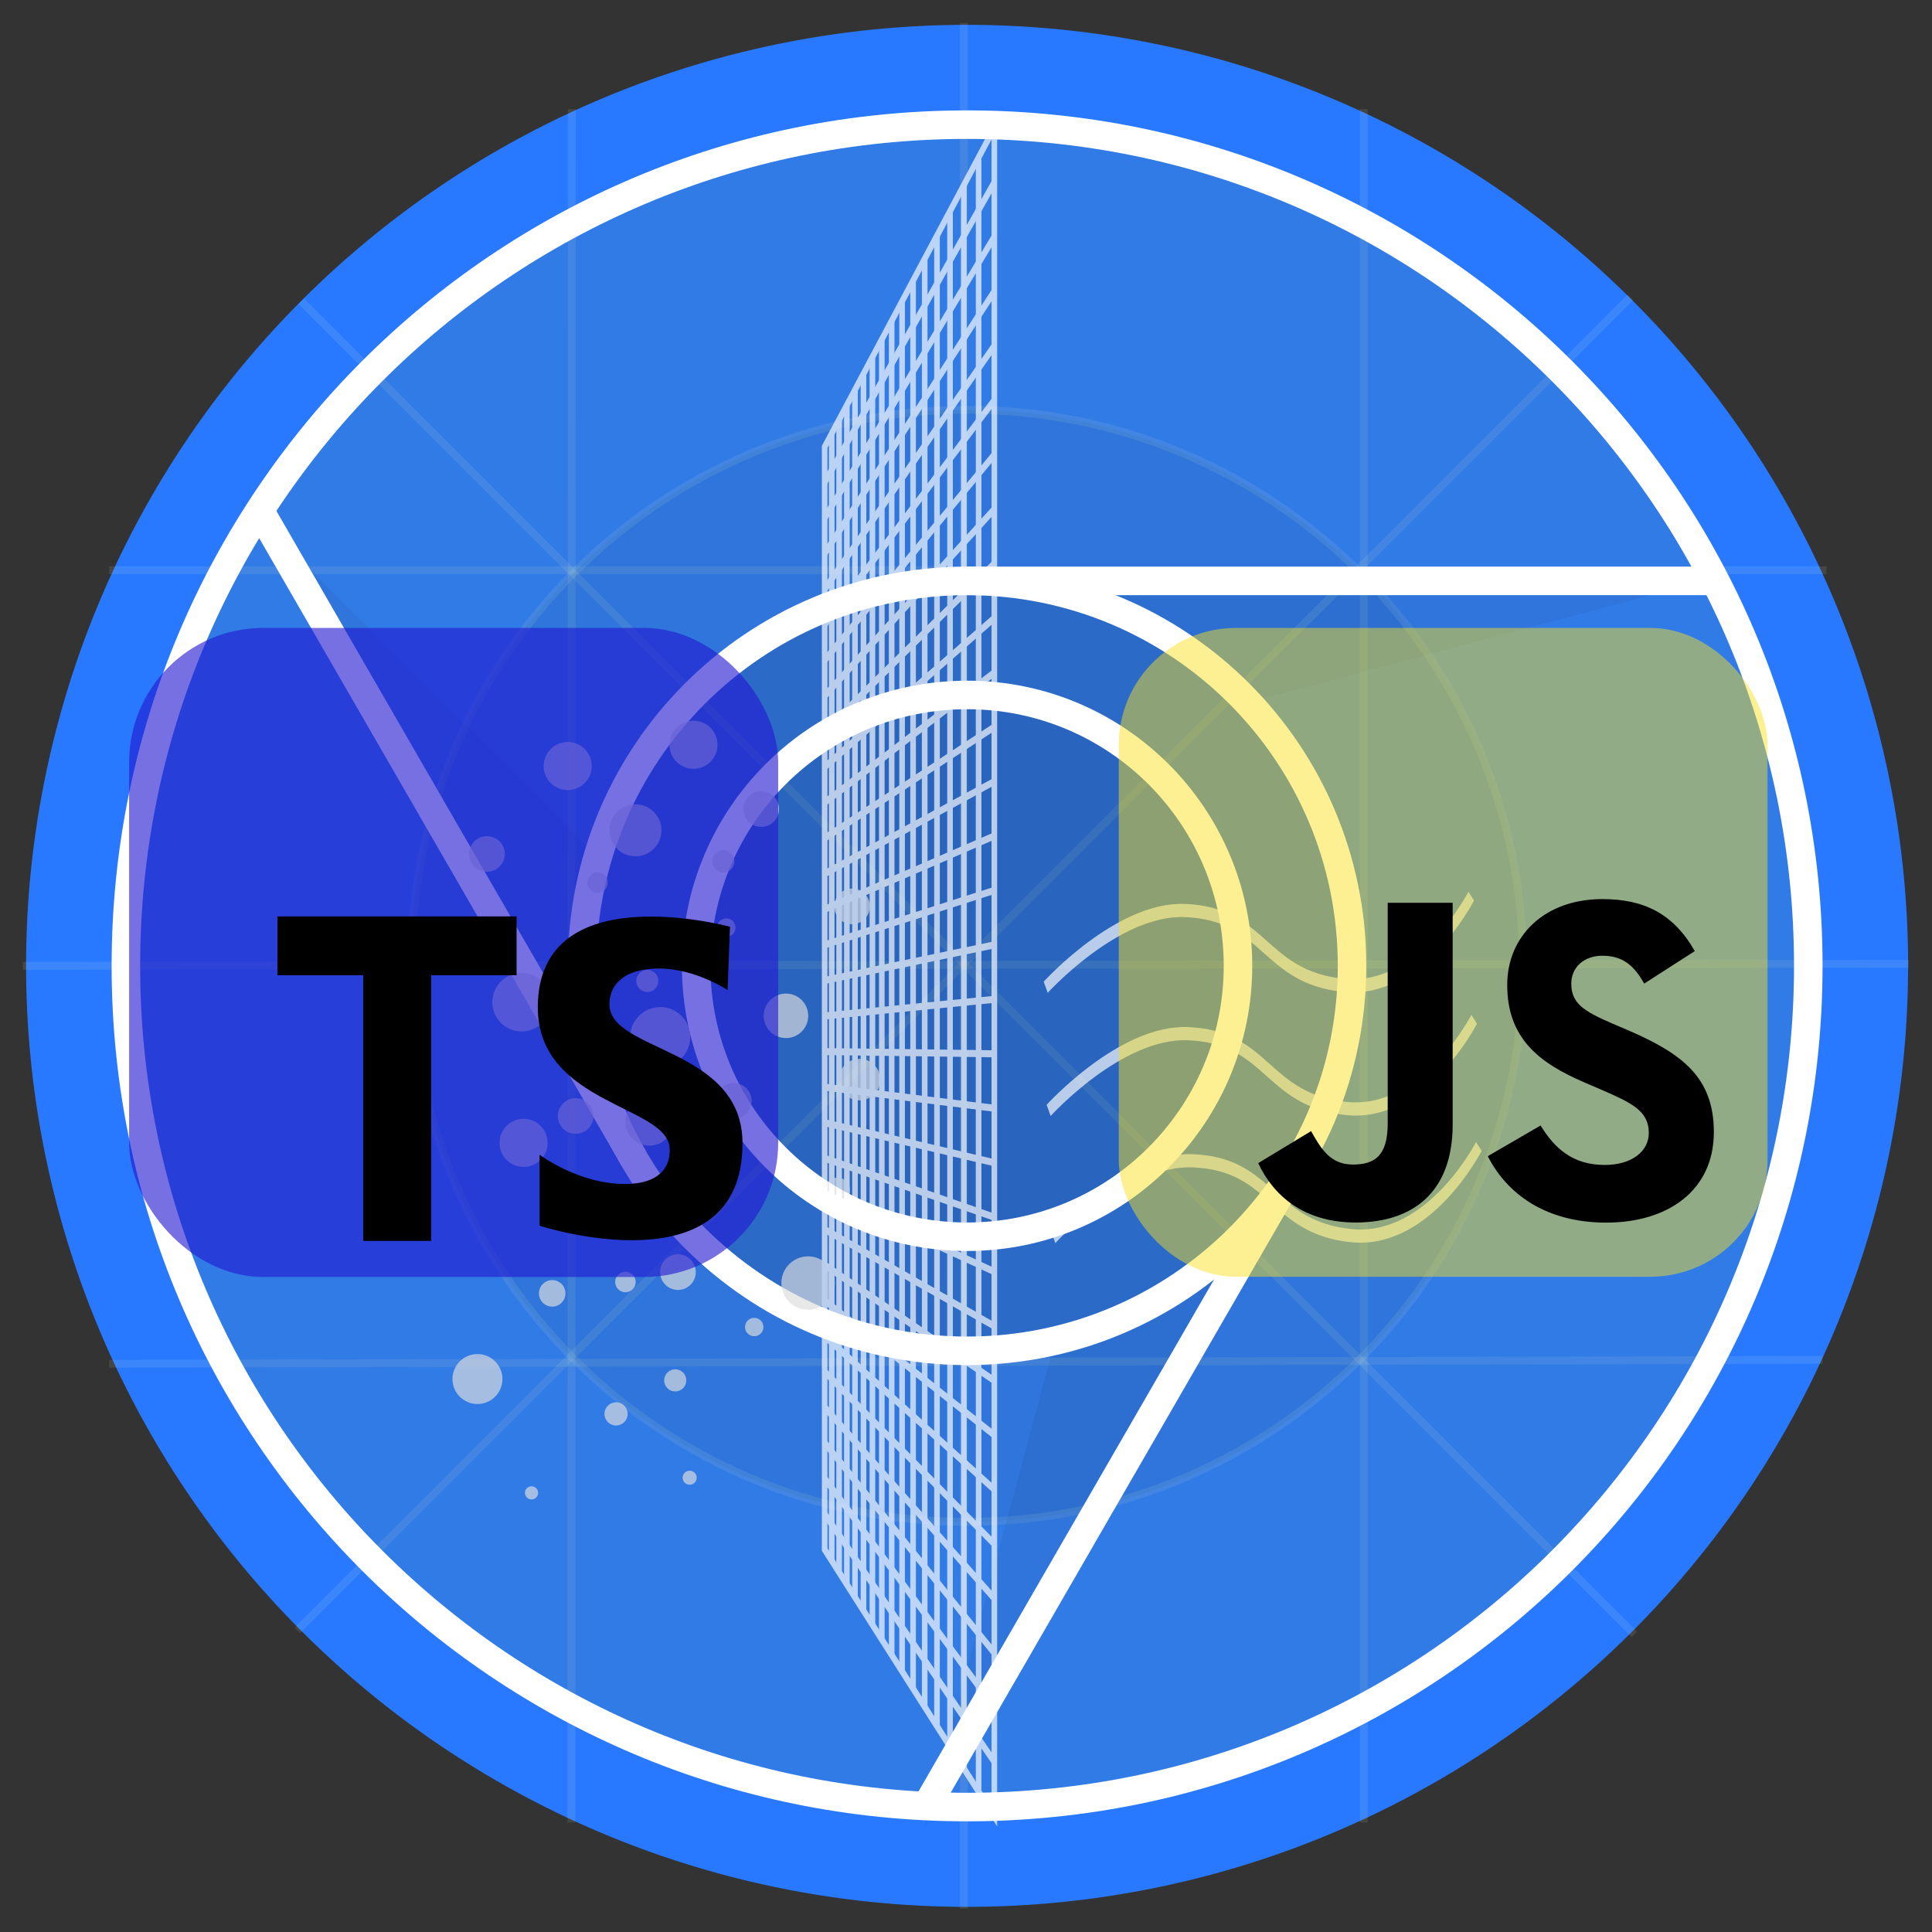 <?xml version="1.0" encoding="utf-8"?>
<svg viewBox="0 0 512 512" width="512px" height="512px" xmlns="http://www.w3.org/2000/svg">
  <rect x="0" y="0" width="512" height="512" fill="#333333" stroke="none"/>
  <g style="" transform="matrix(3.325, 0, 0, 3.325, -136.061, -129.74)">
    <path d="M 118 41 H 118 A 75 75 0 0 1 193 116 V 116 A 75 75 0 0 1 118 191 H 118 A 75 75 0 0 1 43 116 V 116 A 75 75 0 0 1 118 41 Z" fill="#2879ff" style=""/>
    <g style="">
      <path d="M 64.93 63.029 L 171.18 169.279" style="stroke: rgba(243, 250, 218, 0.1); stroke-width: 0.625px;"/>
      <path d="M 170.868 62.717 L 64.618 168.967" style="stroke: rgba(243, 250, 218, 0.1); stroke-width: 0.625px;"/>
      <path d="M 149.618 47.717 L 149.618 184.279" style="stroke: rgba(243, 250, 218, 0.1); stroke-width: 0.625px;"/>
      <path d="M 86.493 47.717 L 86.461 184.279" style="stroke: rgba(243, 250, 218, 0.1); stroke-width: 0.625px;"/>
      <path d="M 186.18 147.404 L 49.618 147.717" style="stroke: rgba(243, 250, 218, 0.1); stroke-width: 0.625px;"/>
      <path d="M 186.493 84.467 L 49.618 84.467" style="stroke: rgba(243, 250, 218, 0.1); stroke-width: 0.625px;"/>
      <path d="M 118 160.318 C 142.476 160.318 162.318 140.476 162.318 116 C 162.318 91.524 142.476 71.682 118 71.682 C 93.524 71.682 73.682 91.524 73.682 116 C 73.682 140.476 93.524 160.318 118 160.318 Z" style="stroke: rgba(243, 250, 218, 0.1); stroke-width: 0.625px; fill-opacity: 0.05;"/>
      <path d="M 42.743 115.998 L 193.055 115.842" style="stroke: rgba(243, 250, 218, 0.1); stroke-width: 0.625px;"/>
      <path d="M 117.743 40.842 L 117.743 191.154" style="stroke: rgba(243, 250, 218, 0.1); stroke-width: 0.625px;"/>
    </g>
    <path d="m118 184.182c37.656 0 68.182-30.526 68.182-68.182 0-37.656-30.526-68.182-68.182-68.182-37.656 0-68.182 30.526-68.182 68.182 0 37.656 30.526 68.182 68.182 68.182z" fill-opacity=".08" style="fill: rgb(186, 218, 85);"/>
    <g style="">
      <path d="M 60.046 78.813 L 87.871 106.635 C 86.983 109.527 86.504 112.599 86.504 115.783 C 86.504 121.272 87.926 126.429 90.422 130.905 Z" fill="#000" fill-opacity=".05" style=""/>
      <path d="M 144.769 131.909 L 144.778 131.914 L 114.591 184.706 L 124.784 146.679 C 133.314 144.73 140.508 139.274 144.769 131.909 Z" fill="#000" fill-opacity=".05" style=""/>
      <path d="M 117.853 84.75 C 118.024 84.75 118.196 84.751 118.367 84.754 L 178.822 84.754 L 140.841 94.902 C 145.882 100.43 148.955 107.782 148.955 115.853 C 148.955 133.03 135.03 146.955 117.853 146.955 C 100.675 146.955 86.75 133.03 86.75 115.853 C 86.75 98.675 100.675 84.75 117.853 84.75 Z" fill="#000" fill-opacity=".05" style=""/>
      <path d="M 118 183.046 C 155.028 183.046 185.045 153.028 185.045 116 C 185.045 78.972 155.028 48.955 118 48.955 C 80.971 48.955 50.954 78.972 50.954 116 C 50.954 153.028 80.971 183.046 118 183.046 Z" stroke="#fff" stroke-width="2.273" style="fill-opacity: 0.05;"/>
    </g>
    <g style="">
      <path d="M 118 146.682 C 134.945 146.682 148.682 132.945 148.682 116 C 148.682 99.055 134.945 85.318 118 85.318 C 101.055 85.318 87.318 99.055 87.318 116 C 87.318 132.945 101.055 146.682 118 146.682 Z" stroke="#fff" stroke-width="2.273" style="fill-opacity: 0.05;"/>
      <path d="M 118 137.591 C 129.924 137.591 139.591 127.924 139.591 116 C 139.591 104.076 129.924 94.409 118 94.409 C 106.076 94.409 96.409 104.076 96.409 116 C 96.409 127.924 106.076 137.591 118 137.591 Z" stroke="#fff" stroke-width="2.273" style="fill-opacity: 0.05;"/>
      <path d="M 178.227 84.182 L 118 84.182 L 118 86.455 L 178.227 86.455 Z" fill="#fff" style=""/>
      <path clip-rule="evenodd" d="M 145.556 131.909 L 115.442 184.068 L 113.474 182.931 L 143.587 130.773 Z" fill="#fff" fill-rule="evenodd" style=""/>
      <path clip-rule="evenodd" d="M 90.444 131.909 L 60.331 79.751 L 62.299 78.614 L 92.413 130.773 Z" fill="#fff" fill-rule="evenodd" style=""/>
    </g>
  </g>
  <g transform="matrix(0.916, 0, 0, 0.916, 24.437, 21.53)" style="opacity: 0.67;">
    <g style="" transform="matrix(1.411, 0, 0, 1.411, 44.148, -37.337)">
      <circle style="stroke-width: 2.127px; fill: rgb(221, 221, 221);" cx="66.209" cy="166.87" r="4.932"/>
      <circle style="stroke-width: 2.127px; fill: rgb(221, 221, 221);" cx="80.098" cy="180.051" r="5.332"/>
      <circle style="stroke-width: 2.127px; fill: rgb(221, 221, 221);" cx="72.324" cy="190.763" r="2.104"/>
      <circle style="stroke-width: 2.127px; fill: rgb(221, 221, 221);" cx="85.172" cy="222.443" r="6.157"/>
      <circle style="stroke-width: 2.127px; fill: rgb(221, 221, 221);" cx="67.836" cy="238.633" r="3.656"/>
      <circle style="stroke-width: 2.127px; fill: rgb(221, 221, 221);" cx="56.748" cy="215.292" r="6.004"/>
      <circle style="stroke-width: 2.127px; fill: rgb(221, 221, 221);" cx="63.027" cy="274.996" r="2.72"/>
      <circle style="stroke-width: 2.127px; fill: rgb(221, 221, 221);" cx="98.729" cy="200.001" r="1.888"/>
      <circle style="stroke-width: 2.127px; fill: rgb(221, 221, 221);" cx="100.261" cy="235.525" r="3.656"/>
      <circle style="stroke-width: 2.127px; fill: rgb(221, 221, 221);" cx="57.161" cy="244.14" r="4.932"/>
      <circle style="stroke-width: 2.127px; fill: rgb(221, 221, 221);" cx="71.05" cy="257.321" r="3.656"/>
      <circle style="stroke-width: 2.127px; fill: rgb(221, 221, 221);" cx="49.652" cy="184.9" r="3.656"/>
      <circle style="stroke-width: 2.127px; fill: rgb(221, 221, 221);" cx="76.124" cy="299.713" r="2.379"/>
      <circle style="stroke-width: 2.127px; fill: rgb(221, 221, 221);" cx="58.788" cy="315.903" r="1.352"/>
      <circle style="stroke-width: 2.127px; fill: rgb(221, 221, 221);" cx="47.7" cy="292.562" r="5.123"/>
      <circle style="stroke-width: 2.127px; fill: rgb(221, 221, 221);" cx="91.213" cy="312.795" r="1.443"/>
      <circle style="stroke-width: 2.127px; fill: rgb(221, 221, 221);" cx="91.994" cy="162.513" r="4.932"/>
      <circle style="stroke-width: 2.127px; fill: rgb(221, 221, 221);" cx="105.883" cy="175.694" r="3.656"/>
      <circle style="stroke-width: 2.127px; fill: rgb(221, 221, 221);" cx="98.109" cy="186.406" r="2.28"/>
      <circle style="stroke-width: 2.127px; fill: rgb(221, 221, 221);" cx="110.957" cy="218.086" r="4.565"/>
      <circle style="stroke-width: 2.127px; fill: rgb(221, 221, 221);" cx="82.533" cy="210.935" r="2.271"/>
      <circle style="stroke-width: 2.127px; fill: rgb(221, 221, 221);" cx="88.812" cy="270.639" r="3.656"/>
      <circle style="stroke-width: 2.127px; fill: rgb(221, 221, 221);" cx="121.501" cy="253.824" r="2.572"/>
      <circle style="stroke-width: 2.127px; fill: rgb(221, 221, 221);" cx="124.514" cy="195.644" r="3.656"/>
      <circle style="stroke-width: 2.127px; fill: rgb(221, 221, 221);" cx="126.046" cy="231.168" r="4.257"/>
      <circle style="stroke-width: 2.127px; fill: rgb(221, 221, 221);" cx="82.946" cy="239.783" r="4.932"/>
      <circle style="stroke-width: 2.127px; fill: rgb(221, 221, 221);" cx="96.835" cy="252.964" r="2.51"/>
      <circle style="stroke-width: 2.127px; fill: rgb(221, 221, 221);" cx="115.494" cy="272.885" r="5.477"/>
      <circle style="stroke-width: 2.127px; fill: rgb(221, 221, 221);" cx="78.046" cy="272.665" r="2.104"/>
      <circle style="stroke-width: 2.127px; fill: rgb(221, 221, 221);" cx="104.451" cy="281.903" r="1.888"/>
      <circle style="stroke-width: 2.127px; fill: rgb(221, 221, 221);" cx="88.255" cy="292.837" r="2.271"/>
    </g>
    <g transform="matrix(0.804, 0, 0, 1.411, 106.989, -86.169)" style="">
      <path d="M 210.036 246.839 C 210.036 246.839 235.797 230.61 259.997 231.101 C 289.244 231.695 287.994 244.728 317.197 246.447 C 345.278 248.1 363.157 228.158 363.157 228.158" style="fill: none; stroke-width: 2.709px; stroke: rgb(255, 255, 255);"/>
      <path d="M 211.094 272.09 C 211.094 272.09 236.855 255.861 261.055 256.352 C 290.302 256.946 289.052 269.979 318.255 271.698 C 346.336 273.351 364.215 253.409 364.215 253.409" style="fill: none; stroke-width: 2.709px; stroke: rgb(255, 255, 255);"/>
      <path d="M 212.785 298.157 C 212.785 298.157 238.546 281.928 262.746 282.419 C 291.993 283.013 290.743 296.046 319.946 297.765 C 348.027 299.418 365.906 279.476 365.906 279.476" style="fill: none; stroke-width: 2.709px; stroke: rgb(255, 255, 255);"/>
    </g>
    <g transform="matrix(0.815, 0, 0, 1.013, 245.211, 81.769)" style="">
      <polygon class="cls-1" points="-40.868 23.705 19.368 -67.408 19.368 414.83 -40.868 338.635 -40.868 23.705" style="fill: none; stroke-miterlimit: 10; stroke-width: 2px; stroke: rgb(255, 255, 255);"/>
      <line class="cls-1" x1="-40.868" y1="328.474" x2="19.368" y2="399.272" style="fill: none; stroke-miterlimit: 10; stroke-width: 2px; stroke: rgb(255, 255, 255);"/>
      <line class="cls-1" x1="-40.868" y1="318.314" x2="19.368" y2="383.713" style="fill: none; stroke-miterlimit: 10; stroke-width: 2px; stroke: rgb(255, 255, 255);"/>
      <line class="cls-1" x1="-40.868" y1="308.153" x2="19.368" y2="368.16" style="fill: none; stroke-miterlimit: 10; stroke-width: 2px; stroke: rgb(255, 255, 255);"/>
      <line class="cls-1" x1="-40.868" y1="297.998" x2="19.368" y2="352.602" style="fill: none; stroke-miterlimit: 10; stroke-width: 2px; stroke: rgb(255, 255, 255);"/>
      <line class="cls-1" x1="-40.868" y1="287.838" x2="19.368" y2="337.049" style="fill: none; stroke-miterlimit: 10; stroke-width: 2px; stroke: rgb(255, 255, 255);"/>
      <line class="cls-1" x1="-40.868" y1="277.677" x2="19.368" y2="321.491" style="fill: none; stroke-miterlimit: 10; stroke-width: 2px; stroke: rgb(255, 255, 255);"/>
      <line class="cls-1" x1="-40.868" y1="267.517" x2="19.368" y2="305.938" style="fill: none; stroke-miterlimit: 10; stroke-width: 2px; stroke: rgb(255, 255, 255);"/>
      <line class="cls-1" x1="-40.868" y1="257.362" x2="19.368" y2="290.38" style="fill: none; stroke-miterlimit: 10; stroke-width: 2px; stroke: rgb(255, 255, 255);"/>
      <line class="cls-1" x1="-40.868" y1="247.201" x2="19.368" y2="274.821" style="fill: none; stroke-miterlimit: 10; stroke-width: 2px; stroke: rgb(255, 255, 255);"/>
      <line class="cls-1" x1="-40.868" y1="237.041" x2="19.368" y2="259.268" style="fill: none; stroke-miterlimit: 10; stroke-width: 2px; stroke: rgb(255, 255, 255);"/>
      <line class="cls-1" x1="-40.868" y1="226.88" x2="19.368" y2="243.71" style="fill: none; stroke-miterlimit: 10; stroke-width: 2px; stroke: rgb(255, 255, 255);"/>
      <line class="cls-1" x1="-40.868" y1="216.726" x2="19.368" y2="228.157" style="fill: none; stroke-miterlimit: 10; stroke-width: 2px; stroke: rgb(255, 255, 255);"/>
      <line class="cls-1" x1="-40.868" y1="206.565" x2="19.368" y2="212.599" style="fill: none; stroke-miterlimit: 10; stroke-width: 2px; stroke: rgb(255, 255, 255);"/>
      <line class="cls-1" x1="-40.868" y1="196.404" x2="19.368" y2="197.046" style="fill: none; stroke-miterlimit: 10; stroke-width: 2px; stroke: rgb(255, 255, 255);"/>
      <line class="cls-1" x1="-40.868" y1="186.244" x2="19.368" y2="181.487" style="fill: none; stroke-miterlimit: 10; stroke-width: 2px; stroke: rgb(255, 255, 255);"/>
      <line class="cls-1" x1="-40.868" y1="176.089" x2="19.368" y2="165.929" style="fill: none; stroke-miterlimit: 10; stroke-width: 2px; stroke: rgb(255, 255, 255);"/>
      <line class="cls-1" x1="-40.868" y1="165.929" x2="19.368" y2="150.376" style="fill: none; stroke-miterlimit: 10; stroke-width: 2px; stroke: rgb(255, 255, 255);"/>
      <line class="cls-1" x1="-40.868" y1="155.768" x2="19.368" y2="134.818" style="fill: none; stroke-miterlimit: 10; stroke-width: 2px; stroke: rgb(255, 255, 255);"/>
      <line class="cls-1" x1="-40.868" y1="145.614" x2="19.368" y2="119.265" style="fill: none; stroke-miterlimit: 10; stroke-width: 2px; stroke: rgb(255, 255, 255);"/>
      <line class="cls-1" x1="-40.868" y1="135.453" x2="19.368" y2="103.706" style="fill: none; stroke-miterlimit: 10; stroke-width: 2px; stroke: rgb(255, 255, 255);"/>
      <line class="cls-1" x1="-40.868" y1="125.292" x2="19.368" y2="88.154" style="fill: none; stroke-miterlimit: 10; stroke-width: 2px; stroke: rgb(255, 255, 255);"/>
      <line class="cls-1" x1="-40.868" y1="115.132" x2="19.368" y2="72.595" style="fill: none; stroke-miterlimit: 10; stroke-width: 2px; stroke: rgb(255, 255, 255);"/>
      <line class="cls-1" x1="-40.868" y1="104.977" x2="19.368" y2="57.037" style="fill: none; stroke-miterlimit: 10; stroke-width: 2px; stroke: rgb(255, 255, 255);"/>
      <line class="cls-1" x1="-40.868" y1="94.817" x2="19.368" y2="41.484" style="fill: none; stroke-miterlimit: 10; stroke-width: 2px; stroke: rgb(255, 255, 255);"/>
      <line class="cls-1" x1="-40.868" y1="84.656" x2="19.368" y2="25.925" style="fill: none; stroke-miterlimit: 10; stroke-width: 2px; stroke: rgb(255, 255, 255);"/>
      <line class="cls-1" x1="-40.868" y1="74.495" x2="19.368" y2="10.373" style="fill: none; stroke-miterlimit: 10; stroke-width: 2px; stroke: rgb(255, 255, 255);"/>
      <line class="cls-1" x1="-40.868" y1="64.341" x2="19.368" y2="-5.186" style="fill: none; stroke-miterlimit: 10; stroke-width: 2px; stroke: rgb(255, 255, 255);"/>
      <line class="cls-1" x1="-40.868" y1="54.18" x2="19.368" y2="-20.738" style="fill: none; stroke-miterlimit: 10; stroke-width: 2px; stroke: rgb(255, 255, 255);"/>
      <line class="cls-1" x1="-40.868" y1="44.02" x2="19.368" y2="-36.297" style="fill: none; stroke-miterlimit: 10; stroke-width: 2px; stroke: rgb(255, 255, 255);"/>
      <line class="cls-1" x1="-40.868" y1="33.859" x2="19.368" y2="-51.855" style="fill: none; stroke-miterlimit: 10; stroke-width: 2px; stroke: rgb(255, 255, 255);"/>
      <line class="cls-1" x1="13.791" y1="-58.969" x2="13.791" y2="407.773" style="fill: none; stroke-miterlimit: 10; stroke-width: 2px; stroke: rgb(255, 255, 255);"/>
      <line class="cls-1" x1="8.559" y1="-51.053" x2="8.559" y2="401.153" style="fill: none; stroke-miterlimit: 10; stroke-width: 2px; stroke: rgb(255, 255, 255);"/>
      <line class="cls-1" x1="3.643" y1="-43.62" x2="3.643" y2="394.935" style="fill: none; stroke-miterlimit: 10; stroke-width: 2px; stroke: rgb(255, 255, 255);"/>
      <line class="cls-1" x1="-0.984" y1="-36.618" x2="-0.984" y2="389.08" style="fill: none; stroke-miterlimit: 10; stroke-width: 2px; stroke: rgb(255, 255, 255);"/>
      <line class="cls-1" x1="-5.352" y1="-30.017" x2="-5.352" y2="383.559" style="fill: none; stroke-miterlimit: 10; stroke-width: 2px; stroke: rgb(255, 255, 255);"/>
      <line class="cls-1" x1="-9.473" y1="-23.78" x2="-9.473" y2="378.346" style="fill: none; stroke-miterlimit: 10; stroke-width: 2px; stroke: rgb(255, 255, 255);"/>
      <line class="cls-1" x1="-13.372" y1="-17.882" x2="-13.372" y2="373.41" style="fill: none; stroke-miterlimit: 10; stroke-width: 2px; stroke: rgb(255, 255, 255);"/>
      <line class="cls-1" x1="-17.074" y1="-12.293" x2="-17.074" y2="368.734" style="fill: none; stroke-miterlimit: 10; stroke-width: 2px; stroke: rgb(255, 255, 255);"/>
      <line class="cls-1" x1="-20.578" y1="-6.987" x2="-20.578" y2="364.299" style="fill: none; stroke-miterlimit: 10; stroke-width: 2px; stroke: rgb(255, 255, 255);"/>
      <line class="cls-1" x1="-23.909" y1="-1.947" x2="-23.909" y2="360.085" style="fill: none; stroke-miterlimit: 10; stroke-width: 2px; stroke: rgb(255, 255, 255);"/>
      <line class="cls-1" x1="-27.08" y1="2.847" x2="-27.08" y2="356.075" style="fill: none; stroke-miterlimit: 10; stroke-width: 2px; stroke: rgb(255, 255, 255);"/>
      <line class="cls-1" x1="-30.097" y1="7.412" x2="-30.097" y2="352.256" style="fill: none; stroke-miterlimit: 10; stroke-width: 2px; stroke: rgb(255, 255, 255);"/>
      <line class="cls-1" x1="-32.978" y1="11.767" x2="-32.978" y2="348.61" style="fill: none; stroke-miterlimit: 10; stroke-width: 2px; stroke: rgb(255, 255, 255);"/>
      <line class="cls-1" x1="-35.729" y1="15.925" x2="-35.729" y2="345.137" style="fill: none; stroke-miterlimit: 10; stroke-width: 2px; stroke: rgb(255, 255, 255);"/>
      <line class="cls-1" x1="-38.357" y1="19.898" x2="-38.357" y2="341.812" style="fill: none; stroke-miterlimit: 10; stroke-width: 2px; stroke: rgb(255, 255, 255);"/>
    </g>
  </g>
  <g transform="matrix(4.778, 0, 0, 4.778, 5.55, 137.738)" style="">
    <rect width="36" height="36" x="6" y="6" style="fill: rgb(34, 25, 210); opacity: 0.62;" rx="7.443" ry="7.443"/>
    <polygon points="27.49 22 14.227 22 14.227 25.264 18.984 25.264 18.984 40 22.753 40 22.753 25.264 27.49 25.264" style=""/>
    <path d="M 39.194 26.084 C 39.194 26.084 37.407 24.892 35.387 24.892 C 33.367 24.892 32.64 25.852 32.64 26.878 C 32.64 29.526 40.021 29.261 40.021 34.59 C 40.021 42.799 28.767 39.158 28.767 39.158 L 28.767 35.22 C 28.767 35.22 30.919 36.842 33.5 36.842 C 36.081 36.842 35.983 35.154 35.983 34.922 C 35.983 32.473 28.668 32.473 28.668 27.044 C 28.668 19.663 39.326 22.575 39.326 22.575 L 39.194 26.084 Z" style=""/>
  </g>
  <g transform="matrix(0.932, 0, 0, 0.932, -202.924, 186.485)" style="">
    <rect width="184.485" height="184.485" fill="#f7df1e" style="opacity: 0.48;" x="535.84" y="-21.538" rx="33.309" ry="33.309"/>
    <path d="M 655.789 119.94 C 659.749 126.406 664.901 131.159 674.014 131.159 C 681.669 131.159 686.559 127.333 686.559 122.046 C 686.559 115.711 681.535 113.468 673.109 109.782 L 668.49 107.8 C 655.158 102.121 646.302 95.006 646.302 79.964 C 646.302 66.108 656.859 55.56 673.358 55.56 C 685.105 55.56 693.549 59.648 699.635 70.352 L 685.248 79.589 C 682.081 73.91 678.664 71.672 673.358 71.672 C 667.947 71.672 664.517 75.105 664.517 79.589 C 664.517 85.132 667.95 87.376 675.877 90.808 L 680.495 92.787 C 696.192 99.518 705.055 106.381 705.055 121.809 C 705.055 138.443 691.989 147.555 674.441 147.555 C 657.284 147.555 646.199 139.379 640.775 128.662 Z M 590.526 121.541 C 593.428 126.69 596.068 131.043 602.416 131.043 C 608.485 131.043 612.315 128.669 612.315 119.434 L 612.315 56.615 L 630.789 56.615 L 630.789 119.684 C 630.789 138.814 619.573 147.521 603.202 147.521 C 588.41 147.521 579.844 139.866 575.487 130.646 Z" style=""/>
  </g>
</svg>